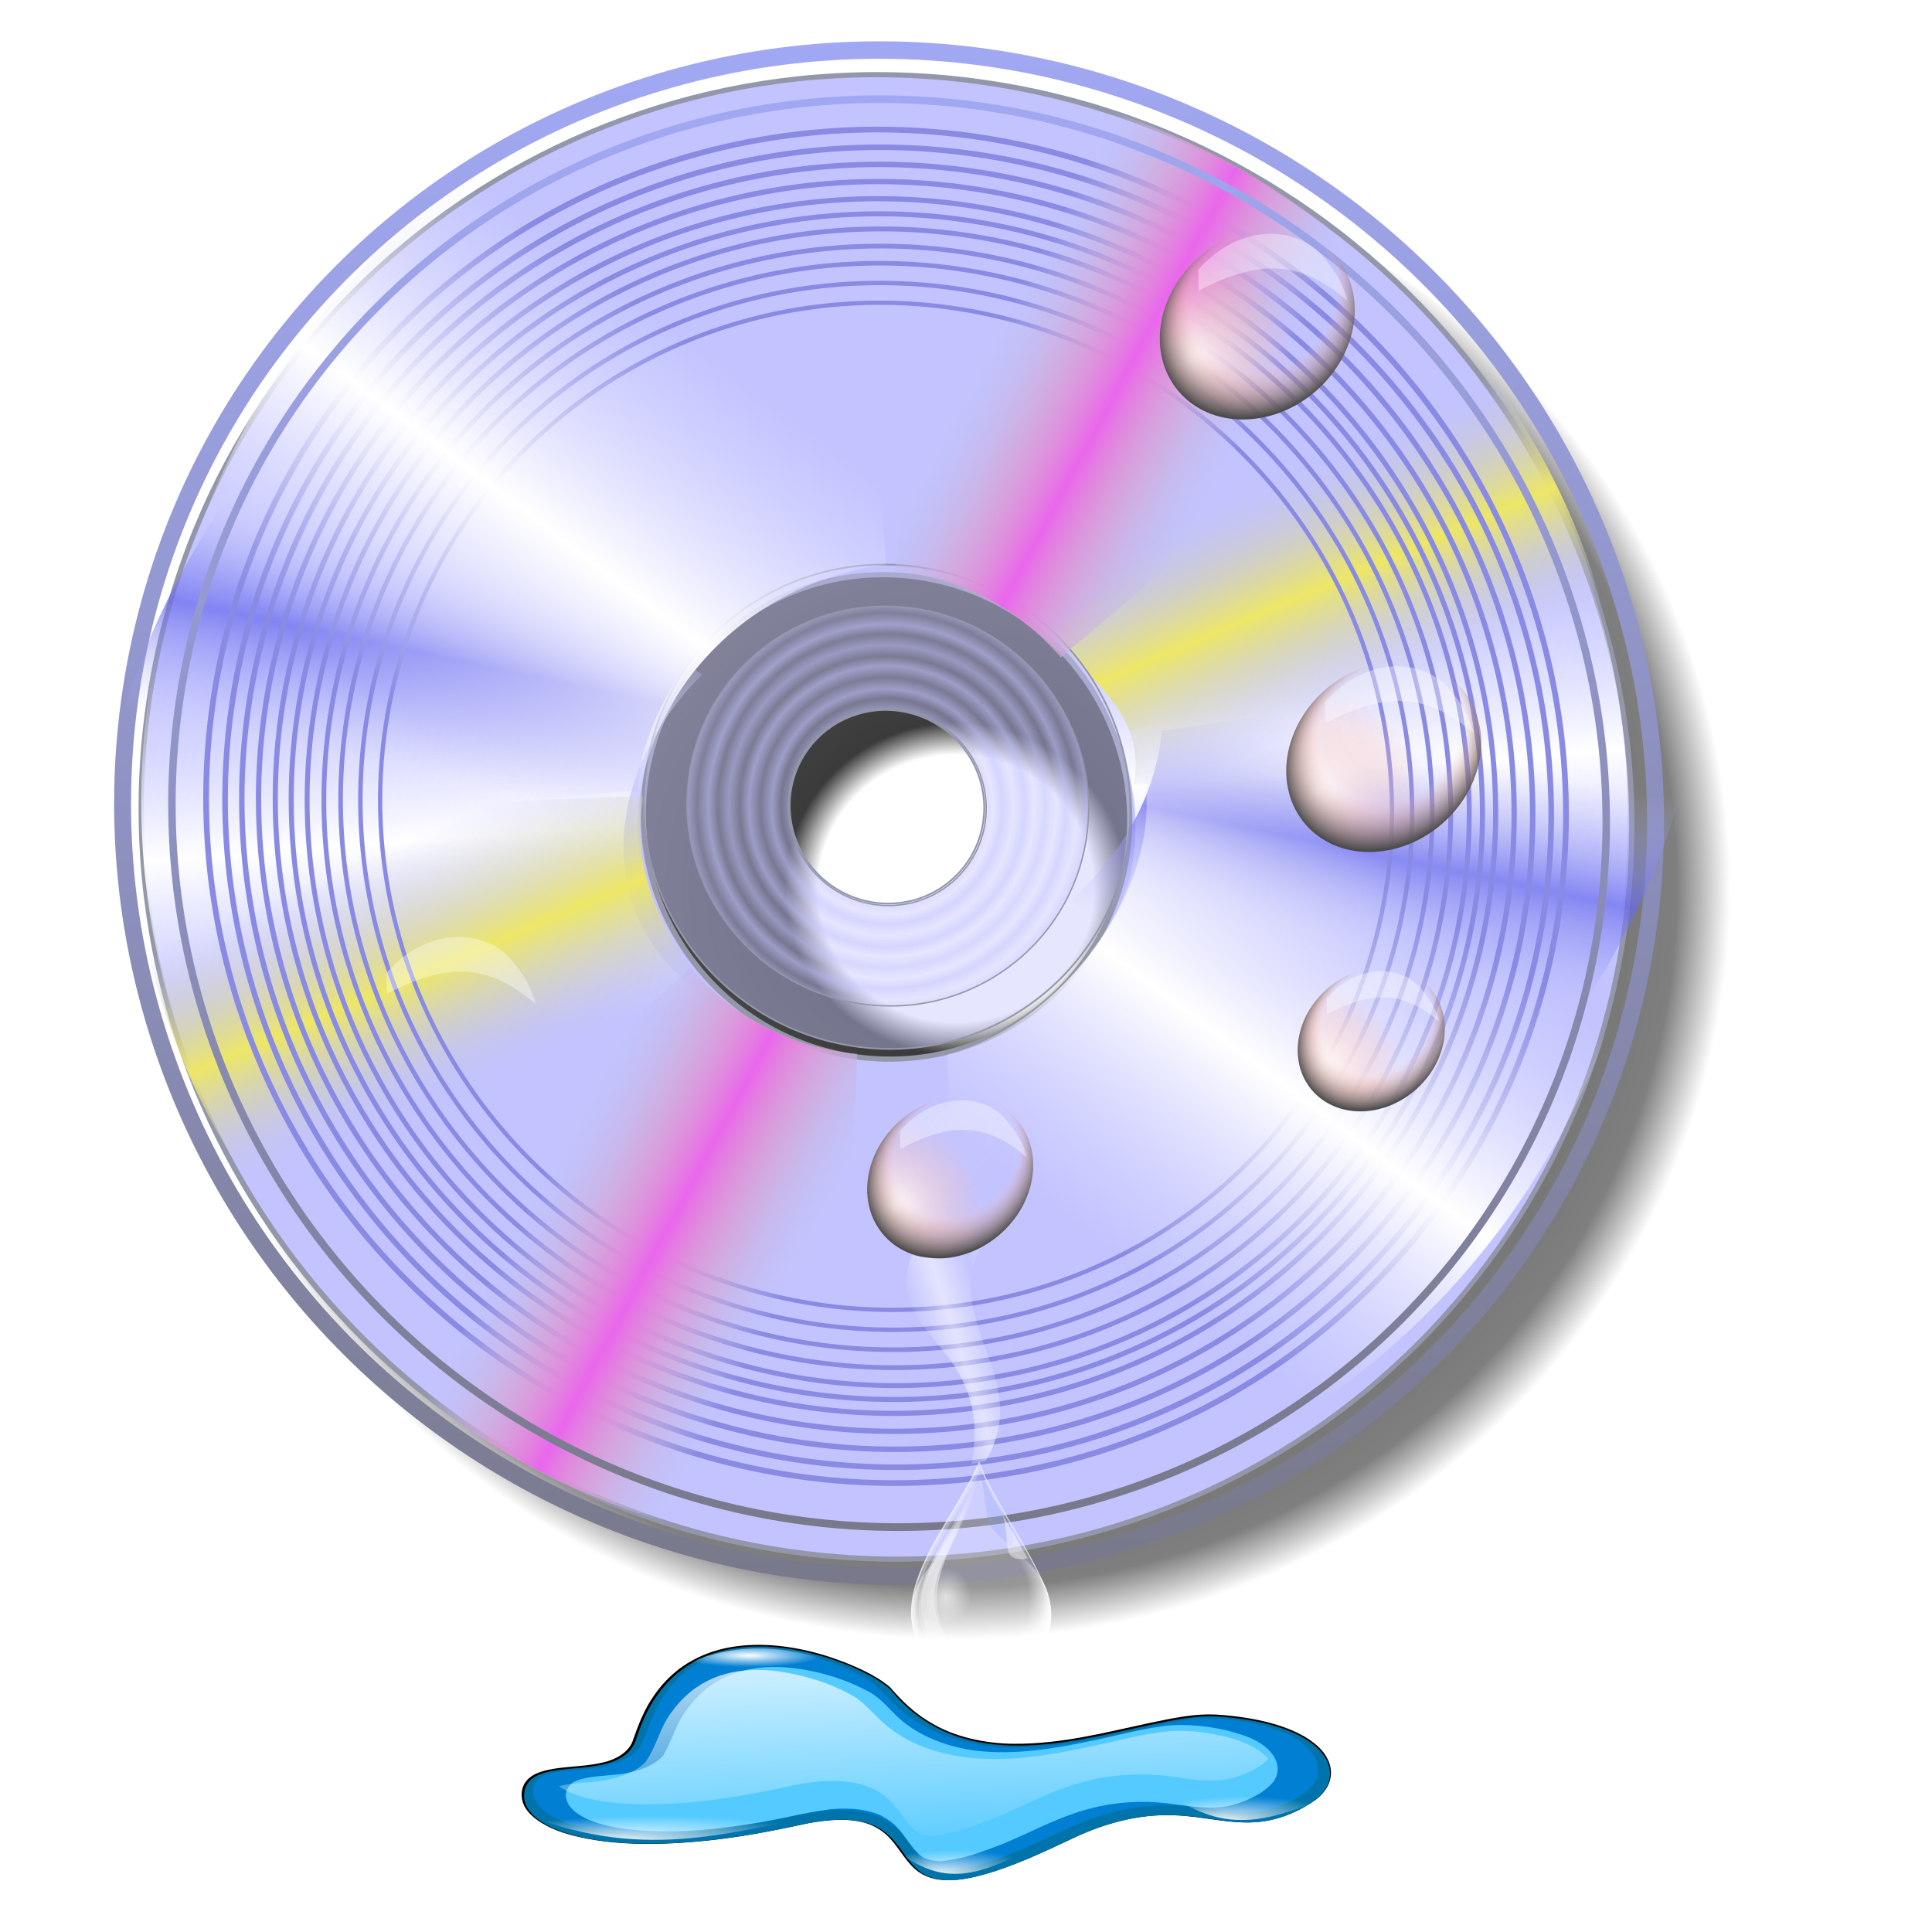 <?xml version="1.0" encoding="UTF-8" standalone="no"?>
<!-- Created with Inkscape (http://www.inkscape.org/) -->

<svg
   xmlns:dc="http://purl.org/dc/elements/1.1/"
   xmlns:cc="http://creativecommons.org/ns#"
   xmlns:rdf="http://www.w3.org/1999/02/22-rdf-syntax-ns#"
   xmlns:svg="http://www.w3.org/2000/svg"
   xmlns="http://www.w3.org/2000/svg"
   xmlns:xlink="http://www.w3.org/1999/xlink"
   xmlns:sodipodi="http://sodipodi.sourceforge.net/DTD/sodipodi-0.dtd"
   xmlns:inkscape="http://www.inkscape.org/namespaces/inkscape"
   id="svg2035"
   sodipodi:version="0.32"
   inkscape:version="0.92.5 (2060ec1f9f, 2020-04-08)"
   width="256"
   height="256"
   version="1.0"
   sodipodi:docname="ogmrip.svg"
   inkscape:output_extension="org.inkscape.output.svg.inkscape">
  <defs
     id="defs2038">
    <linearGradient
       id="linearGradient1020">
      <stop
         stop-opacity="1"
         stop-color="white"
         id="stop1016"
         style="stop-color:#ffffff;stop-opacity:0.7" />
      <stop
         stop-opacity="0"
         stop-color="#ffffff"
         offset="1"
         id="stop1018" />
    </linearGradient>
    <linearGradient
       inkscape:collect="always"
       id="linearGradient1217">
      <stop
         style="stop-color:#ffffff;stop-opacity:0.539"
         offset="0"
         id="stop1213" />
      <stop
         style="stop-color:#ffffff;stop-opacity:0;"
         offset="1"
         id="stop1215" />
    </linearGradient>
    <linearGradient
       inkscape:collect="always"
       id="linearGradient969">
      <stop
         style="stop-color:#000000;stop-opacity:0"
         offset="0"
         id="stop965" />
      <stop
         id="stop976"
         offset="0.178"
         style="stop-color:#000000;stop-opacity:0" />
      <stop
         style="stop-color:#000000;stop-opacity:0.77"
         offset="0.221"
         id="stop978" />
      <stop
         id="stop974"
         offset="0.931"
         style="stop-color:#000000;stop-opacity:0.502" />
      <stop
         style="stop-color:#000000;stop-opacity:0;"
         offset="1"
         id="stop967" />
    </linearGradient>
    <linearGradient
       id="linearGradient3037">
      <stop
         id="stop3039"
         stop-color="#1300ff"
         stop-opacity="1" />
      <stop
         id="stop3041"
         offset="1"
         stop-color="#a6a6a6"
         stop-opacity="0" />
    </linearGradient>
    <linearGradient
       id="linearGradient3011">
      <stop
         id="stop3013"
         stop-color="#ffffff"
         stop-opacity="1" />
      <stop
         id="stop3015"
         offset="1"
         stop-color="#c2c2c2"
         stop-opacity="0" />
    </linearGradient>
    <linearGradient
       id="linearGradient2931">
      <stop
         id="stop2933"
         stop-color="#000fff"
         stop-opacity="1" />
      <stop
         offset="1"
         id="stop2935"
         stop-color="#0013ff"
         stop-opacity="0" />
    </linearGradient>
    <filter
       inkscape:collect="always"
       id="filter4082"
       x="-0.206"
       width="1.413"
       y="-0.125"
       height="1.251">
      <feGaussianBlur
         inkscape:collect="always"
         stdDeviation="6.95"
         id="feGaussianBlur4084" />
    </filter>
    <clipPath
       clipPathUnits="userSpaceOnUse"
       id="clipPath4088">
      <path
         sodipodi:nodetypes="ccccc"
         id="path4090"
         d="m 168.14,92.511 c 12.985,26.829 15.223,50.397 -15.2,71.518 l 38.763,41.356 c 49.597,-38.653 49.259,-94.228 29.979,-133.021 z"
         inkscape:connector-curvature="0"
         fill="url(#linearGradient4092)"
         filter="url(#filter4082)"
         fill-rule="evenodd"
         stroke="none"
         fill-opacity="1" />
    </clipPath>
    <linearGradient
       inkscape:collect="always"
       xlink:href="#linearGradient2931"
       id="linearGradient4092"
       gradientUnits="userSpaceOnUse"
       spreadMethod="reflect"
       x1="200.29"
       y1="136.74"
       x2="181.21"
       y2="203.33" />
    <filter
       inkscape:collect="always"
       id="filter4150"
       x="-0.129"
       width="1.257"
       y="-0.077"
       height="1.153">
      <feGaussianBlur
         inkscape:collect="always"
         stdDeviation="4.154"
         id="feGaussianBlur4152" />
    </filter>
    <clipPath
       clipPathUnits="userSpaceOnUse"
       id="clipPath4156">
      <path
         sodipodi:nodetypes="ccccc"
         id="path4158"
         d="M 78.246,149.076 C 68.652,138.675 64.325,101.813 86.434,84.755 L 40.563,46.478 C 2.493,82.612 0.231,138.385 25.58,176.615 z"
         inkscape:connector-curvature="0"
         fill="url(#linearGradient4160)"
         filter="url(#filter4150)"
         fill-rule="evenodd"
         stroke="none"
         fill-opacity="1" />
    </clipPath>
    <linearGradient
       inkscape:collect="always"
       xlink:href="#linearGradient3037"
       id="linearGradient4160"
       gradientUnits="userSpaceOnUse"
       gradientTransform="matrix(-0.231,0.026,-0.029,-0.253,266.077,243.51)"
       spreadMethod="reflect"
       x1="870.4"
       y1="602.57"
       x2="899.39"
       y2="390.89" />
    <filter
       inkscape:collect="always"
       id="filter4202"
       x="-0.103"
       width="1.206"
       y="-0.09"
       height="1.18">
      <feGaussianBlur
         inkscape:collect="always"
         stdDeviation="2.105"
         id="feGaussianBlur4204" />
    </filter>
    <clipPath
       clipPathUnits="userSpaceOnUse"
       id="clipPath4208">
      <path
         d="m 129.237,69.017 c -3.505,-1.161 -7.976,-0.874 -13.109,0.406 L 98.496,15.51 c 15.918,-3.79 32.428,-2.241 49.156,1.263 z"
         id="path4210"
         sodipodi:nodetypes="ccccc"
         inkscape:connector-curvature="0"
         fill="url(#linearGradient4212)"
         filter="url(#filter4202)"
         fill-rule="evenodd"
         stroke="none"
         fill-opacity="1" />
    </clipPath>
    <linearGradient
       inkscape:collect="always"
       xlink:href="#linearGradient3011"
       id="linearGradient4212"
       gradientUnits="userSpaceOnUse"
       gradientTransform="matrix(-0.191,0.134,-0.135,-0.214,308.215,170.096)"
       spreadMethod="reflect"
       x1="371.68"
       y1="830.64"
       x2="457.31"
       y2="886.13" />
    <linearGradient
       id="linearGradient3414">
      <stop
         stop-opacity="0"
         stop-color="#636fec"
         id="stop3416" />
      <stop
         stop-opacity="0"
         stop-color="#bbbef5"
         id="stop3418"
         offset="0.649" />
      <stop
         stop-opacity="1"
         stop-color="#e966ed"
         offset="1"
         id="stop3420" />
    </linearGradient>
    <linearGradient
       id="linearGradient3406">
      <stop
         stop-opacity="0"
         stop-color="#636fec"
         id="stop3408" />
      <stop
         stop-opacity="0"
         stop-color="#bbbef5"
         id="stop3410"
         offset="0.649" />
      <stop
         stop-opacity="0.7"
         stop-color="#ed66e9"
         offset="1"
         id="stop3412" />
    </linearGradient>
    <linearGradient
       id="linearGradient3386">
      <stop
         stop-opacity="0"
         stop-color="#636fec"
         id="stop3388" />
      <stop
         stop-opacity="0"
         stop-color="#bbbef5"
         offset="0.649"
         id="stop3390" />
      <stop
         stop-opacity="1"
         stop-color="#ede766"
         id="stop3392"
         offset="1" />
    </linearGradient>
    <linearGradient
       id="linearGradient3309">
      <stop
         stop-opacity="0"
         stop-color="#c3c4ff"
         id="stop3311" />
      <stop
         stop-opacity="0"
         stop-color="#e1e1ff"
         offset="0.598"
         id="stop3317" />
      <stop
         stop-opacity="1"
         stop-color="#ffffff"
         id="stop3313"
         offset="1" />
    </linearGradient>
    <linearGradient
       id="linearGradient3293">
      <stop
         stop-opacity="0.034"
         stop-color="#c3c4ff"
         id="stop3295" />
      <stop
         stop-opacity="0.498"
         stop-color="#c3c4ff"
         offset="0.358"
         id="stop3301" />
      <stop
         stop-opacity="0"
         stop-color="#c3c4ff"
         id="stop3303"
         offset="0.655" />
      <stop
         stop-opacity="0.425"
         stop-color="#c3c4ff"
         id="stop3297"
         offset="1" />
    </linearGradient>
    <linearGradient
       id="linearGradient3268">
      <stop
         stop-opacity="0"
         stop-color="#636fec"
         id="stop3270" />
      <stop
         stop-opacity="0"
         stop-color="#bbbef5"
         id="stop3272"
         offset="0.649" />
      <stop
         stop-opacity="0.7"
         stop-color="#6668ed"
         offset="1"
         id="stop3274" />
    </linearGradient>
    <linearGradient
       id="linearGradient3176">
      <stop
         stop-opacity="1"
         stop-color="#787889"
         id="stop3178" />
      <stop
         stop-opacity="1"
         stop-color="#a2a9f5"
         id="stop3180"
         offset="1" />
    </linearGradient>
    <linearGradient
       gradientTransform="matrix(0.897,0,0,0.865,-376.294,-24.481)"
       gradientUnits="userSpaceOnUse"
       y2="22.671"
       x2="514.36"
       y1="292.69"
       x1="572.34"
       id="linearGradient3182"
       xlink:href="#linearGradient3176"
       inkscape:collect="always" />
    <radialGradient
       gradientTransform="matrix(0.157,-2.7172153e-7,2.7744926e-7,0.161,459.15,132.257)"
       spreadMethod="reflect"
       gradientUnits="userSpaceOnUse"
       r="35.09"
       fy="157.55"
       fx="544.82"
       cy="157.55"
       cx="544.82"
       id="radialGradient3299"
       xlink:href="#linearGradient3293"
       inkscape:collect="always" />
    <linearGradient
       y2="102.47"
       x2="611.5"
       y1="172.9"
       x1="669.18"
       spreadMethod="reflect"
       gradientUnits="userSpaceOnUse"
       id="linearGradient3322"
       xlink:href="#linearGradient3309"
       inkscape:collect="always" />
    <linearGradient
       gradientTransform="rotate(-90,544.688,157.688)"
       y2="114.21"
       x2="641.94"
       y1="167.69"
       x1="666.57"
       spreadMethod="reflect"
       gradientUnits="userSpaceOnUse"
       id="linearGradient3354"
       xlink:href="#linearGradient3268"
       inkscape:collect="always" />
    <linearGradient
       y2="223.86"
       x2="573.17"
       y1="199.41"
       x1="635.22"
       spreadMethod="reflect"
       gradientUnits="userSpaceOnUse"
       id="linearGradient3400"
       xlink:href="#linearGradient3386"
       inkscape:collect="always" />
    <linearGradient
       y2="223.86"
       x2="573.17"
       y1="199.41"
       x1="635.22"
       spreadMethod="reflect"
       gradientUnits="userSpaceOnUse"
       id="linearGradient3402"
       xlink:href="#linearGradient3414"
       inkscape:collect="always" />
    <linearGradient
       gradientTransform="translate(-26.715,78.368)"
       y2="102.47"
       x2="611.5"
       y1="172.9"
       x1="669.18"
       spreadMethod="reflect"
       gradientUnits="userSpaceOnUse"
       id="linearGradient3432"
       xlink:href="#linearGradient3309"
       inkscape:collect="always" />
    <linearGradient
       gradientTransform="matrix(0.839,0,0,0.809,-344.828,-15.695)"
       y2="22.671"
       x2="514.36"
       y1="292.69"
       x1="572.34"
       gradientUnits="userSpaceOnUse"
       id="linearGradient3448"
       xlink:href="#linearGradient3176"
       inkscape:collect="always" />
    <linearGradient
       y2="223.86"
       x2="573.17"
       y1="184.44"
       x1="648.09"
       spreadMethod="reflect"
       gradientUnits="userSpaceOnUse"
       id="linearGradient3958"
       xlink:href="#linearGradient3406"
       inkscape:collect="always" />
    <linearGradient
       id="linearGradient19536">
      <stop
         id="stop19538"
         stop-color="white"
         stop-opacity="1" />
      <stop
         id="stop19540"
         offset="1"
         stop-color="#ffffff"
         stop-opacity="0" />
    </linearGradient>
    <linearGradient
       x1="266.68"
       y1="1016"
       x2="111.12"
       y2="1424.1"
       id="linearGradient10916"
       xlink:href="#linearGradient1020"
       gradientUnits="userSpaceOnUse"
       gradientTransform="matrix(0.945,0,0,0.912,923.708,593.63)" />
    <filter
       color-interpolation-filters="sRGB"
       id="filter10723">
      <feGaussianBlur
         id="feGaussianBlur10725"
         stdDeviation="10.53" />
    </filter>
    <filter
       color-interpolation-filters="sRGB"
       id="filter10834">
      <feGaussianBlur
         id="feGaussianBlur10836"
         stdDeviation="3.633" />
    </filter>
    <radialGradient
       r="15.89"
       fy="237.13"
       fx="39.621"
       cy="237.13"
       cx="39.621"
       gradientTransform="matrix(0.972,0.002,8.5213577e-4,-0.153,51.501,233.825)"
       gradientUnits="userSpaceOnUse"
       id="radialGradient5157"
       xlink:href="#linearGradient19536"
       inkscape:collect="always" />
    <radialGradient
       r="15.89"
       fy="244.38"
       fx="36.14"
       cy="240.56"
       cx="39.905"
       gradientTransform="matrix(1.06,-0.018,0.005,0.273,89.753,177.658)"
       gradientUnits="userSpaceOnUse"
       id="radialGradient5159"
       xlink:href="#linearGradient19536"
       inkscape:collect="always" />
    <radialGradient
       r="15.89"
       fy="244.38"
       fx="36.14"
       cy="240.56"
       cx="39.905"
       gradientTransform="matrix(2.251,-0.018,0.01,0.273,-24.358,170.555)"
       gradientUnits="userSpaceOnUse"
       id="radialGradient5161"
       xlink:href="#linearGradient19536"
       inkscape:collect="always" />
    <radialGradient
       r="15.89"
       fy="244.38"
       fx="36.14"
       cy="240.56"
       cx="39.905"
       gradientTransform="matrix(1.253,-0.018,0.006,0.273,142.798,166.412)"
       gradientUnits="userSpaceOnUse"
       id="radialGradient5163"
       xlink:href="#linearGradient19536"
       inkscape:collect="always" />
    <linearGradient
       inkscape:collect="always"
       id="linearGradient960">
      <stop
         id="stop966"
         stop-color="#ffffff"
         stop-opacity="0.025" />
      <stop
         id="stop973"
         offset="0.708"
         stop-color="#ffbeb0"
         stop-opacity="0" />
      <stop
         offset="1"
         id="stop968"
         stop-color="#4b4b4b"
         stop-opacity="1" />
    </linearGradient>
    <linearGradient
       id="linearGradient960-3"
       inkscape:collect="always">
      <stop
         id="stop956"
         stop-color="#ffffff"
         stop-opacity="1" />
      <stop
         id="stop958"
         offset="1"
         stop-color="#ffb6a6"
         stop-opacity="0" />
    </linearGradient>
    <radialGradient
       gradientUnits="userSpaceOnUse"
       gradientTransform="matrix(1.224,0,0,1.163,41.45,36.981)"
       r="37.984"
       fy="37.772"
       fx="-62.791"
       cy="37.772"
       cx="-62.791"
       id="radialGradient962"
       xlink:href="#linearGradient960-3"
       inkscape:collect="always" />
    <radialGradient
       r="37.984"
       fy="-9.728"
       fx="-74.816"
       cy="8.452"
       cx="-58.5"
       gradientTransform="matrix(1.046,-0.004,0.005,1.235,31.315,36.118)"
       gradientUnits="userSpaceOnUse"
       id="radialGradient971"
       xlink:href="#linearGradient960"
       inkscape:collect="always" />
    <filter
       height="1.155"
       y="-0.077"
       width="1.07"
       x="-0.035"
       id="filter997"
       inkscape:collect="always"
       color-interpolation-filters="sRGB">
      <feGaussianBlur
         id="feGaussianBlur999"
         stdDeviation="0.924"
         inkscape:collect="always" />
    </filter>
    <radialGradient
       inkscape:collect="always"
       xlink:href="#linearGradient969"
       id="radialGradient972"
       cx="122.562"
       cy="116.519"
       fx="122.562"
       fy="116.519"
       r="102.576"
       gradientTransform="matrix(1,0,0,0.97,4.115,4.699)"
       gradientUnits="userSpaceOnUse" />
    <linearGradient
       id="linearGradient838"
       inkscape:collect="always">
      <stop
         stop-opacity="0.646"
         stop-color="#ffffff"
         id="stop834" />
      <stop
         stop-opacity="0"
         stop-color="#ffffff"
         id="stop836"
         offset="1" />
    </linearGradient>
    <linearGradient
       id="linearGradient852"
       inkscape:collect="always">
      <stop
         stop-opacity="0.477"
         stop-color="#ffffff"
         id="stop848" />
      <stop
         stop-opacity="0"
         stop-color="#ffffff"
         id="stop850"
         offset="1" />
    </linearGradient>
    <linearGradient
       inkscape:collect="always"
       id="linearGradient844">
      <stop
         stop-opacity="0"
         stop-color="#ffffff"
         id="stop838" />
      <stop
         stop-opacity="0"
         stop-color="#ffffff"
         id="stop840"
         offset="0.861" />
      <stop
         stop-opacity="0.621"
         stop-color="#ffffff"
         offset="1"
         id="stop842" />
    </linearGradient>
    <linearGradient
       id="linearGradient823"
       inkscape:collect="always">
      <stop
         stop-opacity="0"
         stop-color="#ffffff"
         id="stop819" />
      <stop
         stop-opacity="0"
         stop-color="#ffffff"
         offset="0.711"
         id="stop827" />
      <stop
         stop-opacity="1"
         stop-color="#ffffff"
         id="stop821"
         offset="1" />
    </linearGradient>
    <radialGradient
       gradientTransform="matrix(1.304,0.175,-0.196,1.455,-25.326,-39.268)"
       gradientUnits="userSpaceOnUse"
       r="35.945"
       fy="71.869"
       fx="64.57"
       cy="71.869"
       cx="64.57"
       id="radialGradient825"
       xlink:href="#linearGradient823"
       inkscape:collect="always" />
    <radialGradient
       r="35.945"
       fy="74.19"
       fx="72.845"
       cy="74.19"
       cx="72.845"
       gradientTransform="matrix(0.981,0.159,-0.225,1.389,-0.276,-33.201)"
       gradientUnits="userSpaceOnUse"
       id="radialGradient836"
       xlink:href="#linearGradient844"
       inkscape:collect="always" />
    <linearGradient
       gradientTransform="translate(-19.761,4.77)"
       spreadMethod="reflect"
       gradientUnits="userSpaceOnUse"
       y2="1.852"
       x2="69.34"
       y1="56.54"
       x1="53.33"
       id="linearGradient854"
       xlink:href="#linearGradient852"
       inkscape:collect="always" />
    <radialGradient
       gradientUnits="userSpaceOnUse"
       gradientTransform="matrix(0.778,0,0,0.864,-16.033,9.502)"
       r="16.865"
       fy="74.68"
       fx="66.61"
       cy="74.68"
       cx="66.61"
       id="radialGradient840"
       xlink:href="#linearGradient838"
       inkscape:collect="always" />
    <filter
       color-interpolation-filters="sRGB"
       height="1.02"
       y="-0.001"
       width="1.031"
       x="-0.016"
       id="filter847"
       inkscape:collect="always">
      <feGaussianBlur
         id="feGaussianBlur849"
         stdDeviation="0.465"
         inkscape:collect="always" />
    </filter>
    <filter
       color-interpolation-filters="sRGB"
       height="1.016"
       y="-0.008"
       width="1.048"
       x="-0.024"
       id="filter851"
       inkscape:collect="always">
      <feGaussianBlur
         id="feGaussianBlur853"
         stdDeviation="0.373"
         inkscape:collect="always" />
    </filter>
    <filter
       color-interpolation-filters="sRGB"
       height="1.132"
       y="-0.066"
       width="1.231"
       x="-0.115"
       id="filter899"
       inkscape:collect="always">
      <feGaussianBlur
         id="feGaussianBlur901"
         stdDeviation="0.638"
         inkscape:collect="always" />
    </filter>
    <filter
       color-interpolation-filters="sRGB"
       height="1.031"
       y="-0.016"
       width="1.106"
       x="-0.053"
       id="filter907"
       inkscape:collect="always">
      <feGaussianBlur
         id="feGaussianBlur909"
         stdDeviation="0.54"
         inkscape:collect="always" />
    </filter>
    <filter
       color-interpolation-filters="sRGB"
       height="1.016"
       y="-0.008"
       width="1.052"
       x="-0.026"
       id="filter911"
       inkscape:collect="always">
      <feGaussianBlur
         id="feGaussianBlur913"
         stdDeviation="0.329"
         inkscape:collect="always" />
    </filter>
    <linearGradient
       inkscape:collect="always"
       xlink:href="#linearGradient852"
       id="linearGradient1201"
       gradientUnits="userSpaceOnUse"
       gradientTransform="translate(-19.761,4.77)"
       x1="53.33"
       y1="56.54"
       x2="69.34"
       y2="1.852"
       spreadMethod="reflect" />
    <radialGradient
       inkscape:collect="always"
       xlink:href="#linearGradient960-3"
       id="radialGradient1203"
       gradientUnits="userSpaceOnUse"
       gradientTransform="matrix(1.224,0,0,1.163,41.45,36.981)"
       cx="-62.791"
       cy="37.772"
       fx="-62.791"
       fy="37.772"
       r="37.984" />
    <radialGradient
       inkscape:collect="always"
       xlink:href="#linearGradient960"
       id="radialGradient1205"
       gradientUnits="userSpaceOnUse"
       gradientTransform="matrix(1.046,-0.004,0.005,1.235,31.315,36.118)"
       cx="-58.5"
       cy="8.452"
       fx="-74.816"
       fy="-9.728"
       r="37.984" />
    <radialGradient
       inkscape:collect="always"
       xlink:href="#linearGradient960-3"
       id="radialGradient1207"
       gradientUnits="userSpaceOnUse"
       gradientTransform="matrix(1.224,0,0,1.163,41.45,36.981)"
       cx="-62.791"
       cy="37.772"
       fx="-62.791"
       fy="37.772"
       r="37.984" />
    <radialGradient
       inkscape:collect="always"
       xlink:href="#linearGradient960"
       id="radialGradient1209"
       gradientUnits="userSpaceOnUse"
       gradientTransform="matrix(1.046,-0.004,0.005,1.235,31.315,36.118)"
       cx="-58.5"
       cy="8.452"
       fx="-74.816"
       fy="-9.728"
       r="37.984" />
    <linearGradient
       inkscape:collect="always"
       xlink:href="#linearGradient1217"
       id="linearGradient1219"
       x1="128.024"
       y1="181.231"
       x2="132.525"
       y2="179.762"
       gradientUnits="userSpaceOnUse"
       spreadMethod="reflect" />
  </defs>
  <sodipodi:namedview
     inkscape:window-height="1056"
     inkscape:window-width="1920"
     inkscape:pageshadow="2"
     inkscape:pageopacity="0"
     guidetolerance="10.0"
     gridtolerance="10.0"
     objecttolerance="10.0"
     borderopacity="1.0"
     bordercolor="#666666"
     pagecolor="#ff0000"
     id="base"
     width="256"
     height="256"
     inkscape:zoom="3.4023438"
     inkscape:cx="128"
     inkscape:cy="128"
     inkscape:window-x="0"
     inkscape:window-y="0"
     inkscape:current-layer="svg2035"
     showgrid="false"
     inkscape:snap-global="false"
     inkscape:window-maximized="1" />
  <path
     style="opacity:1;fill:url(#radialGradient972);fill-opacity:1;stroke:none;stroke-width:1;stroke-linecap:round;stroke-linejoin:round;stroke-miterlimit:4;stroke-dasharray:none;stroke-dashoffset:0;stroke-opacity:1"
     d="M 126.971,18.811 A 102.576,99.49 0 0 0 24.395,118.301 102.576,99.49 0 0 0 126.971,217.791 102.576,99.49 0 0 0 229.547,118.301 102.576,99.49 0 0 0 126.971,18.811 Z m -2.939,84.354 a 15.606,15.137 0 0 1 15.607,15.137 15.606,15.137 0 0 1 -15.607,15.137 15.606,15.137 0 0 1 -15.605,-15.137 15.606,15.137 0 0 1 15.605,-15.137 z"
     id="path959"
     inkscape:connector-curvature="0" />
  <g
     id="g1633"
     transform="matrix(0.866,0,-0.118,0.866,36.673,-3.085)">
    <g
       id="g1599">
      <ellipse
         id="path2396"
         cx="112.25"
         cy="111.93"
         transform="matrix(0.99,0.143,0,1,0,0)"
         rx="119.75"
         ry="115.5"
         stroke-miterlimit="4"
         opacity="1"
         stroke-dasharray="none"
         stroke-opacity="1"
         fill="none"
         stroke="url(#linearGradient3182)"
         stroke-linejoin="round"
         fill-opacity="1"
         stroke-linecap="round"
         stroke-width="2.643" />
      <path
         d="M 110.813,16.227 C 47.184,7.041 -4.454,49.909 -4.454,111.916 c 0,62.007 51.638,119.783 115.266,128.969 63.628,9.185 115.266,-33.682 115.266,-95.689 0,-62.007 -51.638,-119.783 -115.266,-128.969 z m 0,75.67 c 20.769,2.998 37.618,21.85 37.618,42.09 1e-5,20.24 -16.849,34.227 -37.618,31.228 -20.769,-2.998 -37.618,-21.85 -37.618,-42.089 9e-6,-20.24 16.849,-34.227 37.618,-31.228 z"
         id="path3184"
         inkscape:connector-curvature="0"
         stroke-miterlimit="4"
         opacity="1"
         stroke-dasharray="none"
         stroke-opacity="1"
         fill="#c3c4ff"
         stroke="#9497aa"
         stroke-linejoin="round"
         fill-opacity="1"
         stroke-linecap="round"
         stroke-width="0.789" />
      <g
         id="g3319"
         transform="matrix(-0.73,-0.464,0.585,-0.68,415.943,486.397)"
         stroke="none">
        <path
           sodipodi:nodetypes="cccccccccc"
           d="m 545.05,195.544 c -0.517,31.304 6.556,42.73 7.054,78.383 -68.234,-3.504 -134.752,-55.141 -147.157,-114.183 39.565,0.499 65.145,-2.645 92.102,-3.162 1.424,20.351 26.308,35.324 48.001,38.962 z m 139.528,-38.733 c -39.565,-0.064 -62.732,0.794 -97.515,0.876 0,-23.396 -18.979,-42.375 -42.375,-42.375 0.083,-21.739 -7.421,-35.395 -7.05,-75.395 67.371,3.503 134.73,55.155 146.94,116.894 z"
           id="path3307"
           inkscape:connector-curvature="0"
           stroke-miterlimit="4"
           opacity="1"
           stroke-dasharray="none"
           stroke-opacity="1"
           fill="url(#linearGradient3322)"
           stroke="none"
           stroke-linejoin="round"
           fill-opacity="1"
           stroke-linecap="round"
           stroke-width="0.9" />
        <path
           id="path3422"
           d="m 548.034,197.779 c -0.517,31.304 6.483,43.634 6.982,79.286 -66.035,-2.793 -138.834,-53.186 -150.918,-118.878 39.565,0.499 65.555,1.347 92.512,0.83 0,23.396 28.028,38.762 51.424,38.762 z M 685.76,160.276 c -39.565,-0.064 -63.914,-2.671 -98.697,-2.588 0,-23.396 -18.979,-42.375 -42.375,-42.375 0.083,-21.739 -11.391,-31.405 -11.02,-71.405 68.599,0.01 136.771,44.74 152.092,116.368 z"
           sodipodi:nodetypes="cccccccccc"
           inkscape:connector-curvature="0"
           stroke-miterlimit="4"
           opacity="1"
           stroke-dasharray="none"
           stroke-opacity="1"
           fill="url(#linearGradient3322)"
           stroke="none"
           stroke-linejoin="round"
           fill-opacity="1"
           stroke-linecap="round"
           stroke-width="0.9" />
      </g>
      <g
         id="g3350"
         transform="matrix(0.628,-0.655,0.691,0.503,-339.428,397.418)"
         stroke="none">
        <path
           id="path3352"
           d="m 636.488,249.488 c -23.502,23.502 -55.962,38.044 -91.8,38.044 0.499,-39.565 0.517,-60.512 0,-87.469 11.698,0 22.292,-4.745 29.961,-12.414 24.696,22.333 32.865,30.937 61.839,61.839 z M 544.688,27.844 c -0.064,39.565 -0.083,52.686 0,87.469 -11.698,0 -22.292,4.745 -29.961,12.414 -24.834,-26.619 -34.168,-36.156 -61.839,-61.839 23.502,-23.502 55.962,-38.044 91.8,-38.044 z"
           sodipodi:nodetypes="cccccccccc"
           inkscape:connector-curvature="0"
           stroke-miterlimit="4"
           opacity="1"
           stroke-dasharray="none"
           stroke-opacity="1"
           fill="url(#linearGradient3354)"
           stroke="none"
           stroke-linejoin="round"
           fill-opacity="1"
           stroke-linecap="round"
           stroke-width="0.9" />
        <path
           sodipodi:nodetypes="cccccccccc"
           d="m 630.568,243.512 c -23.502,23.502 -53.325,57.086 -89.162,57.086 0.499,-39.565 0.969,-65.126 0.452,-92.083 15.511,0.086 23.419,-18.105 28.987,-25.821 24.696,22.333 30.749,29.915 59.723,60.818 z M 544.141,16.15 c -0.064,39.565 0.463,64.38 0.546,99.163 -11.698,0 -22.292,4.745 -29.961,12.414 -24.834,-26.619 -28.557,-26.537 -56.228,-52.221 23.502,-23.502 49.806,-59.356 85.643,-59.356 z"
           id="path3364"
           inkscape:connector-curvature="0"
           stroke-miterlimit="4"
           opacity="1"
           stroke-dasharray="none"
           stroke-opacity="1"
           fill="url(#linearGradient3354)"
           stroke="none"
           stroke-linejoin="round"
           fill-opacity="1"
           stroke-linecap="round"
           stroke-width="0.9" />
      </g>
      <g
         transform="matrix(0.058,-0.931,0.827,-0.021,-54.04,635.499)"
         id="g3368"
         fill="url(#linearGradient3400)"
         stroke="none"
         fill-opacity="1">
        <path
           sodipodi:nodetypes="cccccccccc"
           d="m 630.537,236.19 c -22.954,26.979 -49.418,52.706 -87.303,60.583 0.499,-39.565 2.464,-63.812 1.946,-90.768 11.698,0 17.467,-12.495 25.136,-20.165 24.696,22.333 31.246,19.448 60.22,50.35 z M 543.921,20.163 c -0.064,39.565 1.302,60.676 1.384,95.459 -11.698,0 -21.744,8.222 -29.413,15.892 -24.834,-26.619 -27.819,-26.754 -55.49,-52.437 23.106,-22.796 38.825,-43.131 83.519,-58.913 z"
           id="path3370"
           inkscape:connector-curvature="0"
           stroke-miterlimit="4"
           opacity="1"
           stroke-dasharray="none"
           stroke-opacity="1"
           fill="url(#linearGradient3400)"
           stroke="none"
           stroke-linejoin="round"
           fill-opacity="1"
           stroke-linecap="round"
           stroke-width="0.9" />
        <path
           id="path3372"
           d="m 631.881,231.878 c -18.005,29.096 -49.206,57.261 -86.748,63.708 0.499,-39.565 1.174,-61.964 0.657,-88.921 11.698,0 21.189,-11.348 28.858,-19.017 24.696,22.333 28.259,13.327 57.233,44.23 z M 544.851,20.449 c -0.064,39.565 -0.246,60.08 -0.164,94.863 -11.698,0 -22.292,4.745 -29.961,12.414 -24.834,-26.619 -26.317,-24.046 -53.989,-49.729 23.441,-23.337 43.439,-44.415 84.113,-57.548 z"
           sodipodi:nodetypes="cccccccccc"
           inkscape:connector-curvature="0"
           stroke-miterlimit="4"
           opacity="1"
           stroke-dasharray="none"
           stroke-opacity="1"
           fill="url(#linearGradient3400)"
           stroke="none"
           stroke-linejoin="round"
           fill-opacity="1"
           stroke-linecap="round"
           stroke-width="0.9" />
      </g>
      <g
         id="g3474"
         transform="matrix(0.888,0.128,0,0.865,-373.014,-79.118)">
        <path
           id="path3278"
           d="m 544.688,115.312 c -23.396,0 -42.375,18.979 -42.375,42.375 0,23.396 18.979,42.375 42.375,42.375 23.396,0 42.375,-18.979 42.375,-42.375 0,-23.396 -18.979,-42.375 -42.375,-42.375 z m 0,25.438 c 9.351,1e-5 16.938,7.587 16.938,16.938 0,9.351 -7.587,16.938 -16.938,16.938 -9.351,0 -16.938,-7.587 -16.938,-16.938 2e-5,-9.351 7.587,-16.938 16.938,-16.938 z"
           inkscape:connector-curvature="0"
           stroke-miterlimit="4"
           opacity="1"
           stroke-dasharray="none"
           stroke-opacity="1"
           fill="#c3c4ff"
           stroke="#9497aa"
           stroke-linejoin="round"
           fill-opacity="0.425"
           stroke-linecap="round"
           stroke-width="0.294" />
        <path
           id="path3286"
           d="m 544.821,122.585 c -19.298,0 -34.969,15.67 -34.969,34.969 0,19.298 15.67,34.969 34.969,34.969 19.298,0 34.969,-15.67 34.969,-34.969 0,-19.298 -15.67,-34.969 -34.969,-34.969 z m -0.062,17.938 c 9.505,0 17.219,7.714 17.219,17.219 10e-6,9.505 -7.714,17.219 -17.219,17.219 -9.505,0 -17.219,-7.714 -17.219,-17.219 0,-9.505 7.714,-17.219 17.219,-17.219 z"
           inkscape:connector-curvature="0"
           stroke-miterlimit="4"
           opacity="1"
           stroke-dasharray="none"
           stroke-opacity="1"
           fill="url(#radialGradient3299)"
           stroke="#9497aa"
           stroke-linejoin="round"
           fill-opacity="1"
           stroke-linecap="round"
           stroke-width="0.242" />
        <circle
           id="path3450"
           transform="matrix(0.887,0,0,0.887,61.392,17.773)"
           cx="544.68"
           cy="157.68"
           r="133.51"
           stroke-miterlimit="4"
           opacity="1"
           stroke-dasharray="none"
           stroke-opacity="1"
           fill="none"
           stroke="#888ae3"
           stroke-linejoin="round"
           fill-opacity="1"
           stroke-linecap="round"
           stroke-width="1.127" />
        <circle
           transform="matrix(0.865,0,0,0.865,73.757,21.352)"
           id="path3454"
           cx="544.68"
           cy="157.68"
           r="133.51"
           stroke-miterlimit="4"
           opacity="1"
           stroke-dasharray="none"
           stroke-opacity="1"
           fill="none"
           stroke="#888ae3"
           stroke-linejoin="round"
           fill-opacity="1"
           stroke-linecap="round"
           stroke-width="1.127" />
        <circle
           id="path3456"
           transform="matrix(0.842,0,0,0.842,86.121,24.931)"
           cx="544.68"
           cy="157.68"
           r="133.51"
           stroke-miterlimit="4"
           opacity="1"
           stroke-dasharray="none"
           stroke-opacity="1"
           fill="none"
           stroke="#888ae3"
           stroke-linejoin="round"
           fill-opacity="1"
           stroke-linecap="round"
           stroke-width="1.127" />
        <circle
           transform="matrix(0.819,0,0,0.819,98.485,28.511)"
           id="path3458"
           cx="544.68"
           cy="157.68"
           r="133.51"
           stroke-miterlimit="4"
           opacity="1"
           stroke-dasharray="none"
           stroke-opacity="1"
           fill="none"
           stroke="#888ae3"
           stroke-linejoin="round"
           fill-opacity="1"
           stroke-linecap="round"
           stroke-width="1.127" />
        <circle
           id="path3460"
           transform="matrix(0.796,0,0,0.796,110.849,32.09)"
           cx="544.68"
           cy="157.68"
           r="133.51"
           stroke-miterlimit="4"
           opacity="1"
           stroke-dasharray="none"
           stroke-opacity="1"
           fill="none"
           stroke="#888ae3"
           stroke-linejoin="round"
           fill-opacity="1"
           stroke-linecap="round"
           stroke-width="1.127" />
        <circle
           transform="matrix(0.777,0,0,0.777,121.447,35.158)"
           id="path3462"
           cx="544.68"
           cy="157.68"
           r="133.51"
           stroke-miterlimit="4"
           opacity="1"
           stroke-dasharray="none"
           stroke-opacity="1"
           fill="none"
           stroke="#888ae3"
           stroke-linejoin="round"
           fill-opacity="1"
           stroke-linecap="round"
           stroke-width="1.127" />
        <circle
           id="path3464"
           transform="matrix(0.758,0,0,0.758,132.045,38.226)"
           cx="544.68"
           cy="157.68"
           r="133.51"
           stroke-miterlimit="4"
           opacity="1"
           stroke-dasharray="none"
           stroke-opacity="1"
           fill="none"
           stroke="#888ae3"
           stroke-linejoin="round"
           fill-opacity="1"
           stroke-linecap="round"
           stroke-width="1.127" />
        <circle
           transform="matrix(0.735,0,0,0.735,144.409,41.806)"
           id="path3466"
           cx="544.68"
           cy="157.68"
           r="133.51"
           stroke-miterlimit="4"
           opacity="1"
           stroke-dasharray="none"
           stroke-opacity="1"
           fill="none"
           stroke="#888ae3"
           stroke-linejoin="round"
           fill-opacity="1"
           stroke-linecap="round"
           stroke-width="1.127" />
        <circle
           id="path3468"
           transform="matrix(0.712,0,0,0.712,156.774,45.385)"
           cx="544.68"
           cy="157.68"
           r="133.51"
           stroke-miterlimit="4"
           opacity="1"
           stroke-dasharray="none"
           stroke-opacity="1"
           fill="none"
           stroke="#888ae3"
           stroke-linejoin="round"
           fill-opacity="1"
           stroke-linecap="round"
           stroke-width="1.127" />
        <circle
           transform="matrix(0.686,0,0,0.686,170.904,49.476)"
           id="path3470"
           cx="544.68"
           cy="157.68"
           r="133.51"
           stroke-miterlimit="4"
           opacity="1"
           stroke-dasharray="none"
           stroke-opacity="1"
           fill="none"
           stroke="#888ae3"
           stroke-linejoin="round"
           fill-opacity="1"
           stroke-linecap="round"
           stroke-width="1.127" />
        <circle
           id="path3472"
           transform="matrix(0.66,0,0,0.66,185.035,53.566)"
           cx="544.68"
           cy="157.68"
           r="133.51"
           stroke-miterlimit="4"
           opacity="1"
           stroke-dasharray="none"
           stroke-opacity="1"
           fill="none"
           stroke="#888ae3"
           stroke-linejoin="round"
           fill-opacity="1"
           stroke-linecap="round"
           stroke-width="1.127" />
      </g>
      <g
         id="g3394"
         transform="matrix(0.663,0.671,-0.591,0.561,-158.824,-326.026)"
         fill="url(#linearGradient3958)"
         fill-opacity="1">
        <path
           id="path3396"
           d="m 636.488,249.488 c -23.502,23.502 -55.962,38.044 -91.8,38.044 0.499,-39.565 0.517,-60.512 0,-87.469 11.698,0 22.292,-4.745 29.961,-12.414 24.696,22.333 32.865,30.937 61.839,61.839 z M 544.688,27.844 c -0.064,39.565 -0.083,52.686 0,87.469 -11.698,0 -22.292,4.745 -29.961,12.414 -24.834,-26.619 -34.168,-36.156 -61.839,-61.839 23.502,-23.502 55.962,-38.044 91.8,-38.044 z"
           sodipodi:nodetypes="cccccccccc"
           inkscape:connector-curvature="0"
           stroke-miterlimit="4"
           opacity="1"
           stroke-dasharray="none"
           stroke-opacity="1"
           fill="url(#linearGradient3400)"
           stroke="none"
           stroke-linejoin="round"
           fill-opacity="1"
           stroke-linecap="round"
           stroke-width="0.9" />
        <path
           sodipodi:nodetypes="cccccccccc"
           d="m 636.488,249.488 c -23.502,23.502 -55.962,38.044 -91.8,38.044 0.499,-39.565 0.517,-60.512 0,-87.469 11.698,0 22.292,-4.745 29.961,-12.414 24.696,22.333 32.865,30.937 61.839,61.839 z M 544.688,27.844 c -0.064,39.565 -0.083,52.686 0,87.469 -11.698,0 -22.292,4.745 -29.961,12.414 -24.834,-26.619 -34.168,-36.156 -61.839,-61.839 23.502,-23.502 55.962,-38.044 91.8,-38.044 z"
           id="path3398"
           inkscape:connector-curvature="0"
           stroke-miterlimit="4"
           opacity="1"
           stroke-dasharray="none"
           stroke-opacity="1"
           fill="url(#linearGradient3402)"
           stroke="none"
           stroke-linejoin="round"
           fill-opacity="1"
           stroke-linecap="round"
           stroke-width="0.9" />
      </g>
      <g
         transform="matrix(-0.152,-0.813,0.897,-0.251,-21.123,604.74)"
         id="g3426">
        <path
           id="path3428"
           d="m 517.267,273.778 c -0.517,31.304 -0.54,45.01 -0.041,80.662 -79.227,19.24 -161.135,-36.082 -138.02,-119.572 39.565,0.499 60.118,7.574 87.075,7.057 0,23.396 28.908,41.466 50.986,31.853 z m 142.434,-43.804 c -39.565,-0.064 -64.57,5.999 -99.353,6.082 3.991,-26.547 -16.782,-44.11 -42.375,-42.375 0.083,-21.739 -0.344,-34.836 0.027,-74.836 81.83,-14.575 153.6,26.936 141.7,111.129 z"
           sodipodi:nodetypes="ccccccccccc"
           inkscape:connector-curvature="0"
           stroke-miterlimit="4"
           opacity="1"
           stroke-dasharray="none"
           stroke-opacity="1"
           fill="url(#linearGradient3432)"
           stroke="none"
           stroke-linejoin="round"
           fill-opacity="1"
           stroke-linecap="round"
           stroke-width="0.9" />
      </g>
      <ellipse
         id="path3446"
         transform="matrix(0.99,0.143,0,1,0,0)"
         cx="112.25"
         cy="111.93"
         rx="112.04"
         ry="108.06"
         stroke-miterlimit="4"
         opacity="1"
         stroke-dasharray="none"
         stroke-opacity="1"
         fill="none"
         stroke="url(#linearGradient3448)"
         stroke-linejoin="round"
         fill-opacity="1"
         stroke-linecap="round"
         stroke-width="1.166" />
    </g>
  </g>
  <g
     transform="matrix(0.621,0,0,0.634,43.253,94.063)"
     id="g5143">
    <g
       transform="matrix(0.169,-0.043,0.079,0.092,-191.496,109.532)"
       id="g10900">
      <path
         inkscape:connector-curvature="0"
         d="m 37.875,916.719 c -40.49,1.157 -75.951,25.171 -104.344,52.156 -24.827,23.238 -44.946,50.746 -64.985,78.173 -11.926,15.409 -31.248,25.805 -50.952,23.577 -24.998,-1.249 -48.674,-16.439 -74.125,-11.844 -20.439,4.303 -32.867,24.02 -39.254,42.511 -10.78,31.283 0.374,66.24 21.011,90.732 31.33,37.767 78.087,59 124.481,72.234 42.35,12.174 86.469,16.64 130.255,19.453 23.169,2.627 49.181,9.777 62.132,30.914 13.92,23.541 9.152,52.348 8.297,78.436 -0.801,19.9 -1.344,43.279 14.484,57.908 16.581,14.22 40.366,14.318 61.154,13.115 43.634,-3.02 85.551,-16.489 127.628,-27.24 36.902,-8.434 78.095,-10.04 112.125,9.156 29.151,15.169 49.762,44.716 82.373,53.63 26.705,6.844 54.723,-1.859 78.622,-13.809 36.926,-20.56 55.364,-66.533 47.205,-107.555 -7.667,-42.168 -38.796,-76.115 -74.137,-98.179 -23.829,-15.031 -53.274,-15.723 -80.526,-18.19 -52.459,-3.532 -107.425,-3.257 -155.756,-26.303 -32.302,-15.151 -56.78,-43.798 -67.781,-77.5 -10.087,-28.452 -11.889,-58.844 -12.231,-88.776 -4.359,-30.18 -18.358,-58.336 -34.863,-83.631 C 127.68,954.51 97.87,926.241 59.844,918.625 52.675,917.173 45.222,916.518 37.875,916.719 Z"
         transform="matrix(1,0,0,0.999,935.401,484.186)"
         id="path10840"
         style="fill:#000000;fill-opacity:1;stroke:none;filter:url(#filter10834)" />
      <path
         inkscape:connector-curvature="0"
         d="m 1432.396,1765.53 c 112.58,70.19 85.256,180.068 20.491,207.474 -130.341,55.155 -98.215,-101.76 -285.151,-47.87 -332.863,95.958 -59.401,-148.118 -264.66,-159.604 -227.579,-12.735 -295.646,-124.846 -254.13,-195.07 42.044,-71.117 105.386,36.699 162.629,-45.203 186.666,-267.08 305.934,-19.013 305.653,34.202 -1.315,248.498 240.368,159.436 315.168,206.071 z"
         id="path10842"
         style="fill:#0074aa;fill-opacity:1;stroke:none" />
      <path
         inkscape:connector-curvature="0"
         d="m 977.234,1407.698 c -39.017,0.625 -72.59,24.983 -99.656,51 -27.174,25.596 -46.443,58.198 -71.562,85.688 -20.047,17.533 -49.402,21.768 -74.375,13.437 -17.349,-4.394 -35.983,-13.263 -53.781,-6.125 -20.591,12.014 -28.197,38.823 -25.552,61.46 4.22,32.175 27.654,58.441 53.552,75.884 45.633,31.785 101.023,44.984 155.462,52.304 28.017,3.605 56.685,3.525 84.217,10.101 23.742,6.67 46.264,23.62 53.04,48.157 10.969,33.139 -0.769,68.442 4.719,102.219 2.607,12.113 13.2,21.74 25.469,23.188 25.454,5.592 51.794,-0.374 77.103,-4.241 49.05,-10.075 97.309,-30.887 148.272,-26.791 32.483,2.602 63.563,16.468 87.396,38.481 18.464,15.489 39.212,33.334 64.729,31.988 25.273,-0.557 50.521,-10.63 68.875,-28.031 29.056,-30.568 31.537,-81.363 7.688,-115.906 -16.424,-26.362 -41.337,-48.263 -70.531,-59.406 -35.83,-10.64 -73.891,-7.429 -110.772,-11.669 -46.533,-3.572 -95.465,-11.831 -133.446,-40.706 -36.821,-28.727 -55.979,-75.238 -59.25,-121.094 -1.987,-24.553 -0.783,-50.238 -11.237,-73.153 -14.346,-36.582 -37.945,-70.495 -71.013,-92.254 -14.816,-9.057 -31.875,-15.057 -49.344,-14.531 z"
         id="path10844"
         style="fill:#008cff;fill-opacity:0.481;stroke:none;filter:url(#filter10723)" />
      <path
         inkscape:connector-curvature="0"
         d="m 39.812,930.906 c -39.018,0.625 -72.59,24.984 -99.656,51 -27.174,25.596 -46.443,58.198 -71.562,85.688 -20.047,17.533 -49.402,21.768 -74.375,13.437 -17.349,-4.394 -35.983,-13.263 -53.781,-6.125 -20.591,12.014 -28.197,38.823 -25.552,61.46 4.22,32.175 27.653,58.441 53.552,75.884 45.633,31.785 101.023,44.984 155.462,52.304 28.017,3.605 56.685,3.525 84.217,10.101 23.742,6.67 46.264,23.62 53.04,48.157 10.969,33.139 -0.769,68.442 4.719,102.219 2.607,12.113 13.2,21.74 25.469,23.188 25.454,5.592 51.794,-0.374 77.103,-4.241 49.05,-10.075 97.309,-30.887 148.272,-26.791 32.483,2.602 63.563,16.468 87.396,38.481 18.464,15.489 39.212,33.334 64.729,31.988 25.273,-0.557 50.521,-10.63 68.875,-28.031 29.056,-30.568 31.537,-81.363 7.688,-115.906 -16.424,-26.362 -41.337,-48.263 -70.531,-59.406 -35.83,-10.64 -73.891,-7.429 -110.772,-11.669 -46.533,-3.572 -95.465,-11.831 -133.446,-40.706 -36.821,-28.727 -55.979,-75.238 -59.25,-121.094 -1.987,-24.553 -0.783,-50.238 -11.237,-73.153 -14.346,-36.582 -37.945,-70.495 -71.013,-92.254 C 74.34,936.381 57.282,930.38 39.812,930.906 Z"
         transform="matrix(0.913,0,0,0.875,944.084,636.178)"
         id="path10846"
         style="fill:#55caff;fill-opacity:1;stroke:none;filter:url(#filter10723)" />
      <path
         inkscape:connector-curvature="0"
         d="m 960.64,1448.134 c -35.629,1.028 -66.084,22.973 -90.686,45.988 -26.488,24.088 -44.304,56.166 -70.641,80.435 -22.552,16.514 -54,17.681 -79.818,7.946 -9.775,-2.797 -19.821,-5.877 -30.042,-5.412 7.835,32.169 35.543,55.628 64.623,70.762 56.024,30.096 121.137,37.249 184.21,41.456 27.443,2.728 56.795,13.786 70.918,37.828 14.895,24.835 11.433,54.812 9.854,82.298 -0.347,11.824 -1.455,25.15 6.176,35.088 10.964,10.742 28.223,8.851 42.539,8.872 61.947,-2.449 119.434,-33.651 182.033,-30.275 34.593,2.048 67.293,17.282 92.372,40.138 15.76,13.327 35.025,26.698 57.097,24.297 17.737,-1.283 35.814,-7.349 49.419,-18.353 -0.448,-21.612 -9.189,-42.78 -23.293,-59.391 -12.649,-14.658 -27.555,-27.919 -45.614,-36.23 -28.884,-12.057 -61.175,-9.74 -91.824,-12.499 -47.059,-2.768 -96.574,-7.031 -137.586,-31.381 -35.813,-21.601 -59.864,-58.743 -66.879,-98.742 -5.152,-24.17 -3.778,-49.289 -8.49,-73.504 -10.304,-34.472 -30.883,-66.383 -59.162,-89.457 -15.589,-11.873 -35.034,-20.529 -55.206,-19.864 z"
         id="path10850"
         style="fill:url(#linearGradient10916);fill-opacity:1;stroke:none" />
    </g>
    <path
       sodipodi:nodetypes="ccc"
       inkscape:connector-curvature="0"
       id="path4900"
       d="m 70.934,202.346 c 13.884,2.594 29.282,2.532 46.761,-1.184 -14.134,-3.191 -27.561,-10.088 -46.761,1.184 z"
       style="fill:url(#radialGradient5157);fill-opacity:1;stroke:none" />
    <path
       d="m 120.157,237.059 c 9.139,-2.594 19.274,-2.532 30.779,1.184 -9.303,3.191 -18.141,10.088 -30.779,-1.184 z"
       id="path4890"
       inkscape:connector-curvature="0"
       sodipodi:nodetypes="ccc"
       style="fill:url(#radialGradient5159);fill-opacity:1;stroke:none" />
    <path
       sodipodi:nodetypes="ccc"
       inkscape:connector-curvature="0"
       id="path5135"
       d="m 40.25,229.956 c 19.42,-2.594 40.957,-2.532 65.406,1.184 -19.77,3.191 -38.55,10.088 -65.406,-1.184 z"
       style="fill:url(#radialGradient5161);fill-opacity:1;stroke:none" />
    <path
       sodipodi:nodetypes="ccc"
       inkscape:connector-curvature="0"
       id="path5139"
       d="m 178.756,225.813 c 10.809,-2.594 22.795,-2.532 36.402,1.184 -11.003,3.191 -21.456,10.088 -36.402,-1.184 z"
       style="fill:url(#radialGradient5163);fill-opacity:1;stroke:none" />
  </g>
  <g
     transform="matrix(0.31,0,0,0.31,183.941,39.633)"
     id="g1004">
    <ellipse
       id="path954"
       cx="-28.46"
       cy="49.14"
       rx="37.984"
       ry="44.19"
       transform="rotate(49.316)"
       stroke-miterlimit="4"
       style="opacity:1;fill:url(#radialGradient1203);fill-opacity:1;stroke:none;stroke-width:1;stroke-linecap:round;stroke-linejoin:round;stroke-miterlimit:4;stroke-dasharray:none;stroke-dashoffset:0;stroke-opacity:1" />
    <ellipse
       ry="44.19"
       rx="37.984"
       cy="49.42"
       cx="-28.342"
       id="ellipse964"
       transform="rotate(49.316)"
       stroke-miterlimit="4"
       style="opacity:1;fill:url(#radialGradient1205);fill-opacity:1;stroke:none;stroke-width:1;stroke-linecap:round;stroke-linejoin:round;stroke-miterlimit:4;stroke-dasharray:none;stroke-dashoffset:0;stroke-opacity:1" />
    <path
       d="M -80.98,-3.555 C -54.853,-17.395 -37.346,-16.398 -17.414,0.736 -18.949,-5.724 -22.429,-11.773 -27.907,-18.233 -38.503,-30.873 -63.031,-33.226 -81.173,-12.537 Z"
       id="path975"
       inkscape:connector-curvature="0"
       sodipodi:nodetypes="ccccc"
       style="fill:#ffffff;fill-opacity:0.374;stroke:none;stroke-width:1;stroke-linecap:butt;stroke-linejoin:miter;stroke-opacity:1;filter:url(#filter997)" />
  </g>
  <g
     id="g4128"
     transform="matrix(0.234,0,0,0.234,194.794,135.22)">
    <ellipse
       transform="rotate(49.316)"
       ry="44.19"
       rx="37.984"
       cy="49.14"
       cx="-28.46"
       id="ellipse4122"
       opacity="1"
       stroke-dasharray="none"
       stroke-opacity="1"
       fill="url(#radialGradient962)"
       stroke="none"
       stroke-linejoin="round"
       fill-opacity="1"
       stroke-linecap="round"
       stroke-width="1"
       stroke-dashoffset="0"
       stroke-miterlimit="4" />
    <ellipse
       transform="rotate(49.316)"
       id="ellipse4124"
       cx="-28.342"
       cy="49.42"
       rx="37.984"
       ry="44.19"
       opacity="1"
       stroke-dasharray="none"
       stroke-opacity="1"
       fill="url(#radialGradient971)"
       stroke="none"
       stroke-linejoin="round"
       fill-opacity="1"
       stroke-linecap="round"
       stroke-width="1"
       stroke-dashoffset="0"
       stroke-miterlimit="4" />
    <path
       sodipodi:nodetypes="ccccc"
       inkscape:connector-curvature="0"
       id="path4126"
       d="M -80.98,-3.555 C -54.853,-17.395 -37.346,-16.398 -17.414,0.736 -18.949,-5.724 -22.429,-11.773 -27.907,-18.233 -38.503,-30.873 -63.031,-33.226 -81.173,-12.537 Z"
       stroke-opacity="1"
       fill="#ffffff"
       filter="url(#filter997)"
       stroke="none"
       stroke-linejoin="miter"
       fill-opacity="0.374"
       stroke-linecap="butt"
       stroke-width="1" />
  </g>
  <g
     transform="matrix(0.264,0,0,0.264,140.676,153.168)"
     id="g4140">
    <ellipse
       id="ellipse4134"
       cx="-28.46"
       cy="49.14"
       rx="37.984"
       ry="44.19"
       transform="rotate(49.316)"
       stroke-miterlimit="4"
       style="opacity:1;fill:url(#radialGradient1207);fill-opacity:1;stroke:none;stroke-width:1;stroke-linecap:round;stroke-linejoin:round;stroke-miterlimit:4;stroke-dasharray:none;stroke-dashoffset:0;stroke-opacity:1" />
    <ellipse
       ry="44.19"
       rx="37.984"
       cy="49.42"
       cx="-28.342"
       id="ellipse4136"
       transform="rotate(49.316)"
       stroke-miterlimit="4"
       style="opacity:1;fill:url(#radialGradient1209);fill-opacity:1;stroke:none;stroke-width:1;stroke-linecap:round;stroke-linejoin:round;stroke-miterlimit:4;stroke-dasharray:none;stroke-dashoffset:0;stroke-opacity:1" />
    <path
       d="M -80.98,-3.555 C -54.853,-17.395 -37.346,-16.398 -17.414,0.736 -18.949,-5.724 -22.429,-11.773 -27.907,-18.233 -38.503,-30.873 -63.031,-33.226 -81.173,-12.537 Z"
       id="path4138"
       inkscape:connector-curvature="0"
       sodipodi:nodetypes="ccccc"
       style="fill:#ffffff;fill-opacity:0.374;stroke:none;stroke-width:1;stroke-linecap:butt;stroke-linejoin:miter;stroke-opacity:1;filter:url(#filter997)" />
  </g>
  <g
     id="g4152"
     transform="matrix(0.31,0,0,0.31,76.369,132.804)">
    <ellipse
       transform="rotate(49.316)"
       ry="44.19"
       rx="37.984"
       cy="49.14"
       cx="-28.46"
       id="ellipse4146"
       opacity="1"
       stroke-dasharray="none"
       stroke-opacity="1"
       fill="url(#radialGradient962)"
       stroke="none"
       stroke-linejoin="round"
       fill-opacity="1"
       stroke-linecap="round"
       stroke-width="1"
       stroke-dashoffset="0"
       stroke-miterlimit="4" />
    <ellipse
       transform="rotate(49.316)"
       id="ellipse4148"
       cx="-28.342"
       cy="49.42"
       rx="37.984"
       ry="44.19"
       opacity="1"
       stroke-dasharray="none"
       stroke-opacity="1"
       fill="url(#radialGradient971)"
       stroke="none"
       stroke-linejoin="round"
       fill-opacity="1"
       stroke-linecap="round"
       stroke-width="1"
       stroke-dashoffset="0"
       stroke-miterlimit="4" />
    <path
       sodipodi:nodetypes="ccccc"
       inkscape:connector-curvature="0"
       id="path4150"
       d="M -80.98,-3.555 C -54.853,-17.395 -37.346,-16.398 -17.414,0.736 -18.949,-5.724 -22.429,-11.773 -27.907,-18.233 -38.503,-30.873 -63.031,-33.226 -81.173,-12.537 Z"
       stroke-opacity="1"
       fill="#ffffff"
       filter="url(#filter997)"
       stroke="none"
       stroke-linejoin="miter"
       fill-opacity="0.374"
       stroke-linecap="butt"
       stroke-width="1" />
  </g>
  <g
     id="g4164"
     transform="matrix(0.31,0,0,0.31,200.695,96.947)">
    <ellipse
       transform="rotate(49.316)"
       ry="44.19"
       rx="37.984"
       cy="49.14"
       cx="-28.46"
       id="ellipse4158"
       opacity="1"
       stroke-dasharray="none"
       stroke-opacity="1"
       fill="url(#radialGradient962)"
       stroke="none"
       stroke-linejoin="round"
       fill-opacity="1"
       stroke-linecap="round"
       stroke-width="1"
       stroke-dashoffset="0"
       stroke-miterlimit="4" />
    <ellipse
       transform="rotate(49.316)"
       id="ellipse4160"
       cx="-28.342"
       cy="49.42"
       rx="37.984"
       ry="44.19"
       opacity="1"
       stroke-dasharray="none"
       stroke-opacity="1"
       fill="url(#radialGradient971)"
       stroke="none"
       stroke-linejoin="round"
       fill-opacity="1"
       stroke-linecap="round"
       stroke-width="1"
       stroke-dashoffset="0"
       stroke-miterlimit="4" />
    <path
       sodipodi:nodetypes="ccccc"
       inkscape:connector-curvature="0"
       id="path4162"
       d="M -80.98,-3.555 C -54.853,-17.395 -37.346,-16.398 -17.414,0.736 -18.949,-5.724 -22.429,-11.773 -27.907,-18.233 -38.503,-30.873 -63.031,-33.226 -81.173,-12.537 Z"
       stroke-opacity="1"
       fill="#ffffff"
       filter="url(#filter997)"
       stroke="none"
       stroke-linejoin="miter"
       fill-opacity="0.374"
       stroke-linecap="butt"
       stroke-width="1" />
  </g>
  <g
     id="g1199"
     transform="matrix(0.257,0,0,0.257,116.136,192.528)">
    <path
       stroke-miterlimit="4"
       sodipodi:nodetypes="ssscs"
       inkscape:connector-curvature="0"
       id="circle829"
       d="m 89.949,82.943 c 0,19.852 -16.093,35.945 -35.945,35.945 -19.852,0 -35.411,-16.101 -35.945,-35.945 C 17.376,57.639 43.691,27.406 52.981,4.919 60.397,27.236 89.949,63.091 89.949,82.943 Z"
       style="opacity:1;fill:#ffffff;fill-opacity:0.189;stroke:#ffffff;stroke-width:0.5;stroke-linecap:round;stroke-linejoin:round;stroke-miterlimit:4;stroke-dasharray:none;stroke-dashoffset:0;stroke-opacity:0.695;filter:url(#filter847)" />
    <circle
       stroke-miterlimit="4"
       r="35.945"
       cy="82.943"
       cx="54"
       id="path817"
       style="opacity:1;fill:url(#radialGradient825);fill-opacity:1;stroke:none;stroke-width:1;stroke-linecap:round;stroke-linejoin:round;stroke-miterlimit:4;stroke-dasharray:none;stroke-dashoffset:0;stroke-opacity:1" />
    <circle
       stroke-miterlimit="4"
       id="circle834"
       cx="54"
       cy="82.943"
       r="35.945"
       style="opacity:1;fill:url(#radialGradient836);fill-opacity:1;stroke:none;stroke-width:1;stroke-linecap:round;stroke-linejoin:round;stroke-miterlimit:4;stroke-dasharray:none;stroke-dashoffset:0;stroke-opacity:1" />
    <path
       sodipodi:nodetypes="cccc"
       inkscape:connector-curvature="0"
       id="path846"
       d="M 52.3,6.963 C 46.367,41.166 2.676,70.051 31.687,104.748 c 6.335,6.042 13.189,3.216 10.562,-0.511 C 12.462,66.01 51.604,41.277 52.3,6.963 Z"
       style="fill:url(#linearGradient1201);fill-opacity:1;stroke:none;stroke-width:1;stroke-linecap:butt;stroke-linejoin:miter;stroke-opacity:1;filter:url(#filter911)" />
    <path
       stroke-miterlimit="4"
       d="m 55.707,118.036 c -19.852,0 -35.922,-15.589 -36.457,-35.434 C 18.569,57.298 43.521,30.302 52.811,7.815"
       id="path856"
       inkscape:connector-curvature="0"
       sodipodi:nodetypes="csc"
       style="opacity:1;fill:none;fill-opacity:0.189;stroke:#ffffff;stroke-width:2;stroke-linecap:round;stroke-linejoin:round;stroke-miterlimit:4;stroke-dasharray:none;stroke-dashoffset:0;stroke-opacity:0.214" />
    <path
       stroke-miterlimit="4"
       sodipodi:nodetypes="csc"
       inkscape:connector-curvature="0"
       id="path858"
       d="m 55.537,119.059 c -19.852,0 -36.604,-16.612 -37.138,-36.457 C 17.717,57.298 43.18,29.621 52.47,7.133"
       style="opacity:1;fill:none;fill-opacity:0.189;stroke:#ffffff;stroke-width:0.8;stroke-linecap:round;stroke-linejoin:round;stroke-miterlimit:4;stroke-dasharray:none;stroke-dashoffset:0;stroke-opacity:0.214;filter:url(#filter851)" />
    <ellipse
       stroke-miterlimit="4"
       ry="14.566"
       rx="13.12"
       cy="73.999"
       cx="35.775"
       id="path832"
       style="opacity:1;fill:url(#radialGradient840);fill-opacity:1;stroke:none;stroke-width:0.706;stroke-linecap:round;stroke-linejoin:round;stroke-miterlimit:4;stroke-dasharray:none;stroke-dashoffset:0;stroke-opacity:1" />
    <path
       d="M 47.359,22.977 C 35.975,53.432 7.957,70.902 33.049,103.726 c 6.335,6.042 8.079,1.002 5.451,-2.726 C 16.976,65.873 40.783,55.177 47.359,22.977 Z"
       id="path842"
       inkscape:connector-curvature="0"
       sodipodi:nodetypes="cccc"
       style="fill:url(#linearGradient854);fill-opacity:1;stroke:none;stroke-width:1;stroke-linecap:butt;stroke-linejoin:miter;stroke-opacity:1;filter:url(#filter907)" />
    <path
       sodipodi:nodetypes="cscsc"
       inkscape:connector-curvature="0"
       id="path855"
       d="m 53.833,10.2 c 0,0 6.049,15.112 12.777,22.487 3.969,4.351 4.861,15.637 2.726,15.332 -0.709,-0.354 -11.444,-9.063 -12.095,-13.629 -1.15,-8.062 -3.407,-24.191 -3.407,-24.191 z"
       style="fill:#7194ff;fill-opacity:0.189;stroke:none;stroke-width:1;stroke-linecap:butt;stroke-linejoin:miter;stroke-opacity:1" />
    <path
       sodipodi:nodetypes="ccc"
       inkscape:connector-curvature="0"
       id="path857"
       d="M 64.736,31.495 C 69.994,43.869 62.385,57.045 78.024,54.323 Z"
       style="fill:#ffffff;fill-opacity:0.444;stroke:none;stroke-width:1;stroke-linecap:butt;stroke-linejoin:miter;stroke-opacity:1;filter:url(#filter899)" />
  </g>
  <path
     style="fill:url(#linearGradient1219);fill-opacity:1;stroke:none;stroke-width:1px;stroke-linecap:butt;stroke-linejoin:miter;stroke-opacity:1"
     d="m 120.834,166.315 c 3.122,0.573 6.195,0.829 8.976,-0.811 -4.751,9.964 7.134,17.427 0.818,28.023 l -1.895,0.494 c 2.991,-16.346 -12.106,-16.705 -7.899,-27.706 z"
     id="path1211"
     inkscape:connector-curvature="0"
     sodipodi:nodetypes="ccccc" />
</svg>
